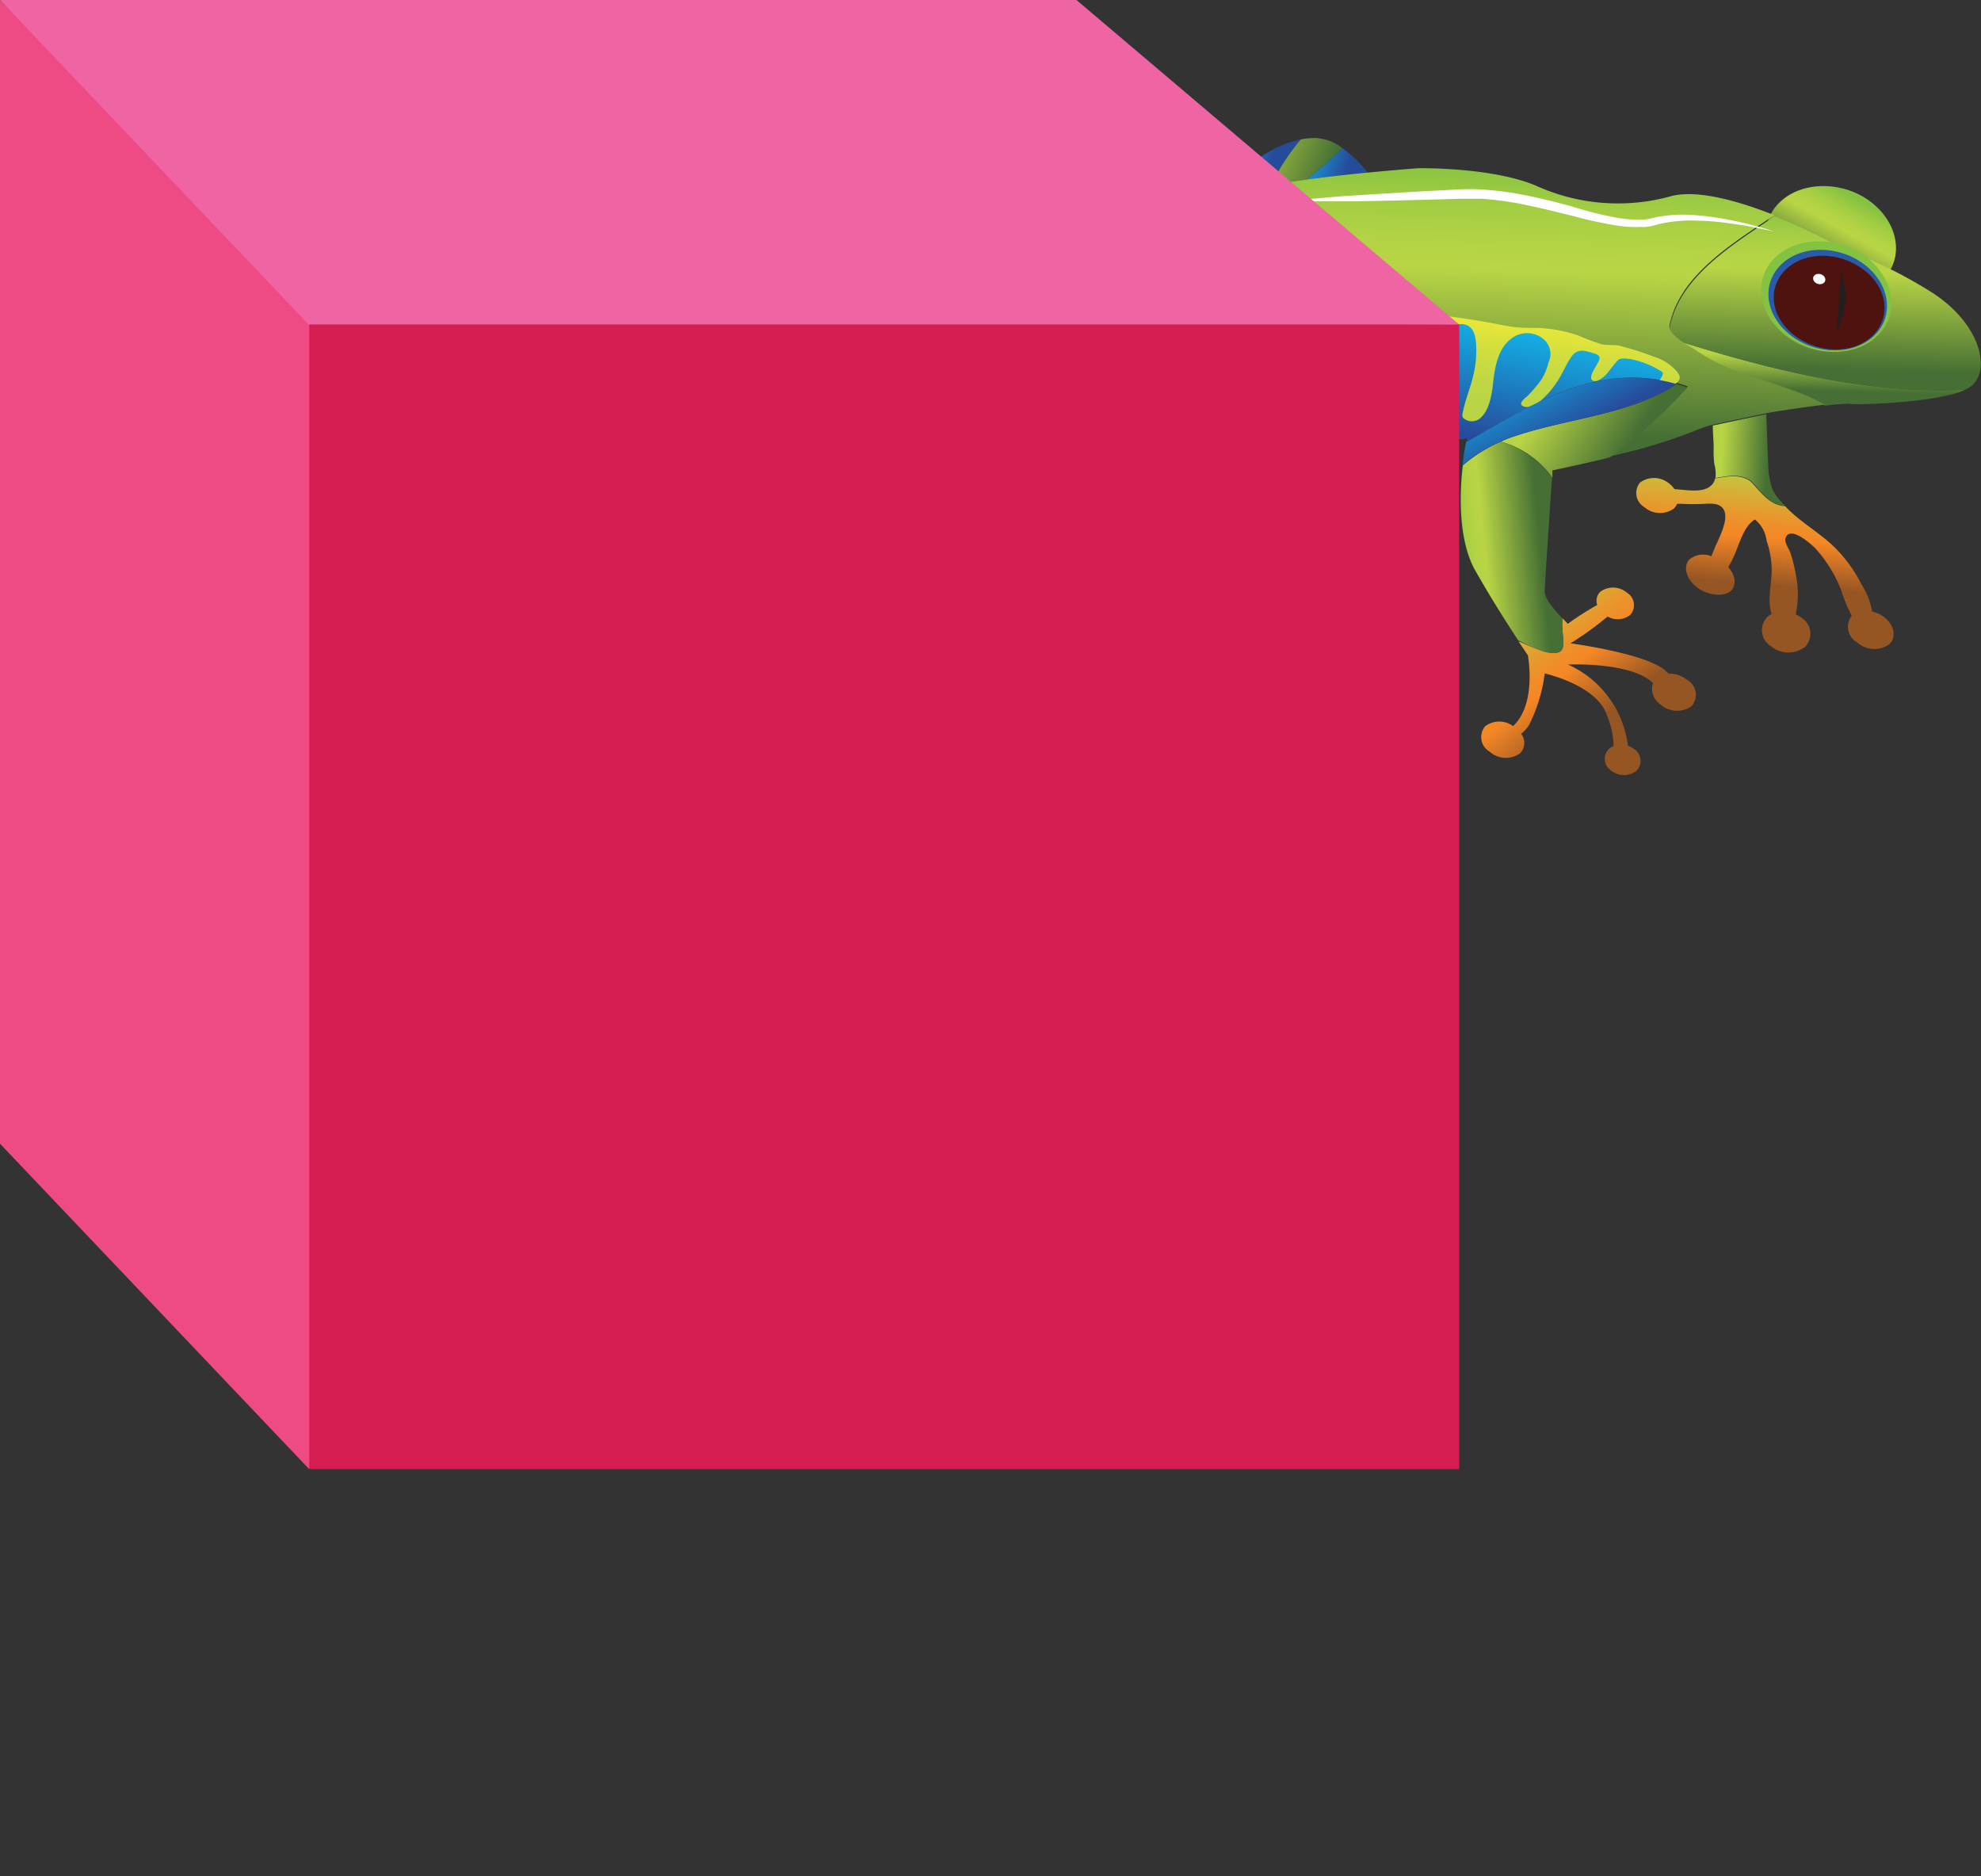 <svg id="Layer_1" data-name="Layer 1" xmlns="http://www.w3.org/2000/svg" xmlns:xlink="http://www.w3.org/1999/xlink" viewBox="0 0 184.8 175"><rect x="0" y="0" width="184.8" height="175" fill="#333333" stroke="none"/><defs><style>.cls-1{fill:url(#linear-gradient);}.cls-2{fill:url(#linear-gradient-2);}.cls-3{fill:url(#linear-gradient-3);}.cls-4{fill:url(#linear-gradient-4);}.cls-5{fill:url(#linear-gradient-5);}.cls-6{fill:url(#linear-gradient-6);}.cls-7{fill:url(#linear-gradient-7);}.cls-8{fill:url(#linear-gradient-8);}.cls-9{fill:url(#linear-gradient-9);}.cls-10{fill:url(#linear-gradient-10);}.cls-11{fill:url(#linear-gradient-11);}.cls-12{fill:url(#linear-gradient-12);}.cls-13{fill:url(#linear-gradient-13);}.cls-14{fill:url(#linear-gradient-14);}.cls-15{fill:url(#linear-gradient-15);}.cls-16{fill:url(#linear-gradient-16);}.cls-17{fill:url(#linear-gradient-17);}.cls-18{fill:url(#radial-gradient);}.cls-19{fill:url(#radial-gradient-2);}.cls-20{fill:url(#linear-gradient-18);}.cls-21{fill:url(#linear-gradient-19);}.cls-22{fill:url(#linear-gradient-20);}.cls-23{fill:url(#linear-gradient-21);}.cls-24{fill:url(#linear-gradient-22);}.cls-25{fill:url(#linear-gradient-23);}.cls-26{fill:#221f1f;}.cls-27{fill:#fff;}.cls-28{fill:#ee4a83;}.cls-29{fill:#ef65a4;}.cls-30{fill:#d61d52;}</style><linearGradient id="linear-gradient" x1="-1825.03" y1="365.31" x2="-1823.44" y2="357.54" gradientTransform="matrix(-0.95, -0.3, 0.3, -0.95, -1670.32, -182.01)" gradientUnits="userSpaceOnUse"><stop offset="0" stop-color="#84c241"/><stop offset="0.02" stop-color="#89c441"/><stop offset="0.17" stop-color="#a3cd43"/><stop offset="0.3" stop-color="#b3d345"/><stop offset="0.4" stop-color="#b9d545"/><stop offset="1" stop-color="#456f34"/></linearGradient><linearGradient id="linear-gradient-2" x1="-1824.61" y1="339.49" x2="-1817.58" y2="337.74" gradientTransform="matrix(-0.95, -0.3, 0.3, -0.95, -1670.32, -182.01)" gradientUnits="userSpaceOnUse"><stop offset="0" stop-color="#456f34"/><stop offset="0.6" stop-color="#b9d545"/><stop offset="0.7" stop-color="#b3d345"/><stop offset="0.83" stop-color="#a3cd43"/><stop offset="0.98" stop-color="#89c441"/><stop offset="1" stop-color="#84c241"/></linearGradient><linearGradient id="linear-gradient-3" x1="-1825.29" y1="339.07" x2="-1827.72" y2="328.21" gradientTransform="matrix(-0.95, -0.3, 0.3, -0.95, -1670.32, -182.01)" gradientUnits="userSpaceOnUse"><stop offset="0" stop-color="#b9d545"/><stop offset="0.24" stop-color="#d5b136"/><stop offset="0.47" stop-color="#ec922a"/><stop offset="0.61" stop-color="#f58725"/><stop offset="1" stop-color="#965624"/></linearGradient><linearGradient id="linear-gradient-4" x1="-1778.85" y1="353.38" x2="-1773.52" y2="353.38" gradientTransform="matrix(-0.95, -0.3, 0.3, -0.95, -1670.32, -182.01)" gradientUnits="userSpaceOnUse"><stop offset="0" stop-color="#264b9b"/><stop offset="1" stop-color="#10bef0"/></linearGradient><linearGradient id="linear-gradient-5" x1="-1771.9" y1="350.92" x2="-1766.17" y2="350.92" xlink:href="#linear-gradient-4"/><linearGradient id="linear-gradient-6" x1="-1777.33" y1="352.47" x2="-1763.65" y2="353.87" xlink:href="#linear-gradient-2"/><linearGradient id="linear-gradient-7" x1="-1827.57" y1="347.17" x2="-1826.09" y2="352.39" xlink:href="#linear-gradient-2"/><linearGradient id="linear-gradient-8" x1="-1827.15" y1="349.11" x2="-1822.96" y2="363.88" xlink:href="#linear-gradient-2"/><linearGradient id="linear-gradient-9" x1="-1801.29" y1="334.53" x2="-1794.29" y2="359.24" xlink:href="#linear-gradient-2"/><linearGradient id="linear-gradient-10" x1="-1793.98" y1="332.85" x2="-1792.67" y2="344.79" xlink:href="#linear-gradient-4"/><linearGradient id="linear-gradient-11" x1="-8424.1" y1="345.76" x2="-8407.42" y2="345.76" gradientTransform="matrix(0.95, 0.3, 0.3, -0.95, 8039.58, 2896.45)" xlink:href="#linear-gradient-4"/><linearGradient id="linear-gradient-12" x1="-1778.31" y1="317.83" x2="-1787.36" y2="314.06" xlink:href="#linear-gradient-3"/><linearGradient id="linear-gradient-13" x1="-1780.02" y1="316.51" x2="-1787.5" y2="321.68" xlink:href="#linear-gradient-3"/><linearGradient id="linear-gradient-14" x1="-1782.76" y1="335.56" x2="-1774.82" y2="330.71" xlink:href="#linear-gradient-2"/><linearGradient id="linear-gradient-15" x1="-1769.2" y1="324.91" x2="-1764.47" y2="317.09" xlink:href="#linear-gradient-2"/><linearGradient id="linear-gradient-16" x1="-1771.99" y1="332.3" x2="-1769.19" y2="325.07" xlink:href="#linear-gradient-2"/><linearGradient id="linear-gradient-17" x1="-8373.78" y1="367.34" x2="-8361.42" y2="367.34" gradientTransform="matrix(0.95, 0.3, 0.3, -0.95, 8039.58, 2896.45)" xlink:href="#linear-gradient"/><radialGradient id="radial-gradient" cx="-8572.92" cy="357.63" r="5.21" gradientTransform="matrix(1.17, 0.37, 0.3, -0.95, 10078.21, 3543.25)" gradientUnits="userSpaceOnUse"><stop offset="0" stop-color="#3066af"/><stop offset="0.71" stop-color="#2b60ab"/><stop offset="1" stop-color="#285ca8"/></radialGradient><radialGradient id="radial-gradient-2" cx="-8572.81" cy="357.35" r="4.85" gradientTransform="matrix(1.17, 0.37, 0.3, -0.95, 10078.21, 3543.25)" gradientUnits="userSpaceOnUse"><stop offset="0" stop-color="#ed4523"/><stop offset="0.13" stop-color="#e74322"/><stop offset="0.3" stop-color="#d73e20"/><stop offset="0.49" stop-color="#bb351d"/><stop offset="0.69" stop-color="#952918"/><stop offset="0.91" stop-color="#651912"/><stop offset="1" stop-color="#4e120f"/></radialGradient><linearGradient id="linear-gradient-18" x1="-1795.73" y1="345.63" x2="-1797.75" y2="336.42" gradientTransform="matrix(-0.95, -0.3, 0.3, -0.95, -1670.32, -182.01)" gradientUnits="userSpaceOnUse"><stop offset="0" stop-color="#fbed34"/><stop offset="0.17" stop-color="#e9e739"/><stop offset="0.49" stop-color="#cfdd3f"/><stop offset="0.78" stop-color="#bfd744"/><stop offset="1" stop-color="#b9d545"/></linearGradient><linearGradient id="linear-gradient-19" x1="-8419.29" y1="347.16" x2="-8402.62" y2="347.16" gradientTransform="matrix(0.95, 0.3, 0.3, -0.95, 8039.58, 2896.45)" xlink:href="#linear-gradient-4"/><linearGradient id="linear-gradient-20" x1="-1805.29" y1="319.07" x2="-1816.77" y2="311.28" xlink:href="#linear-gradient-3"/><linearGradient id="linear-gradient-21" x1="-1812" y1="337.33" x2="-1797.83" y2="341.35" xlink:href="#linear-gradient-2"/><linearGradient id="linear-gradient-22" x1="-1806.8" y1="325.36" x2="-1798.69" y2="321.92" xlink:href="#linear-gradient-2"/><linearGradient id="linear-gradient-23" x1="-1806.58" y1="336.36" x2="-1799.93" y2="342.86" xlink:href="#linear-gradient-4"/></defs><title>behind-position</title><path class="cls-1" d="M175.51,26.22c-2.13,2-6,1.92-8.56-.13s-3-5.31-.86-7.29,6-1.92,8.56.13S177.64,24.24,175.51,26.22Z"/><path class="cls-2" d="M163.31,44.83c-1-.68-2.11-.44-3.28-.25a3.6,3.6,0,0,0-.11-1.32,9.37,9.37,0,0,1-.06-1.44c0-.66-.07-1.31-.08-2v-.13l5-1.07v.28c.06,1.55.11,3.1.18,4.66a7.3,7.3,0,0,0,.36,2,4.22,4.22,0,0,0,.86,1.25l.32.37C165,47.08,164.23,45.71,163.31,44.83Z"/><path class="cls-3" d="M153,45a2.21,2.21,0,0,1,2.75.13,2.25,2.25,0,0,1,.46.49c1.27.08,2.71.4,3.48-.4a1.13,1.13,0,0,0,.3-.6c1.17-.19,2.28-.43,3.28.25.92.88,1.7,2.25,3.26,2.34,1.37,1.49,3.45,2.59,4.84,4.07a13,13,0,0,1,2.27,3.21,6.63,6.63,0,0,1,1,2.54,2.92,2.92,0,0,1,1.14.54c.95.75,1.15,1.88.46,2.52a2.4,2.4,0,0,1-3-.18,1.67,1.67,0,0,1-.5-2.48,14.39,14.39,0,0,1-1-2.43,12.89,12.89,0,0,0-2.33-3.79c-.35-.38-2.45-2.3-2.85-1-.12.36.34,1,.46,1.35a14.68,14.68,0,0,1,.5,2,9.06,9.06,0,0,1,0,3.74,2.73,2.73,0,0,1,.53.32,1.75,1.75,0,0,1,.34,2.71,2.54,2.54,0,0,1-3.19-.07,1.75,1.75,0,0,1-.34-2.71,1.84,1.84,0,0,1,.41-.28c-.43-1.26,0-2.8,0-4a8.13,8.13,0,0,0-.47-2.82,3,3,0,0,0-1.09-2c-.92.55-1.34,1.9-1.7,2.79a9,9,0,0,1-.79,1.65c.68.77.8,1.7.23,2.23s-2.09.48-3.14-.34-1.34-2-.66-2.65a2.06,2.06,0,0,1,2-.25l.26-.65c.34-.88,1.54-2.9.8-3.83-.38-.48-1.11-.44-1.66-.41a21.39,21.39,0,0,1-2.21,0h-.39a1.25,1.25,0,0,1-.3.44,2.21,2.21,0,0,1-2.75-.13A1.52,1.52,0,0,1,153,45Z"/><path class="cls-4" d="M127.64,16.17s-2.82.18-5.78.58a33.75,33.75,0,0,0,3.37-2.94A11.78,11.78,0,0,1,127.64,16.17Z"/><path class="cls-5" d="M113.49,18.84s3.14-4.93,7.86-5.83a21.35,21.35,0,0,0-2.81,4.29,15.34,15.34,0,0,0-1.67.44Z"/><path class="cls-6" d="M122.68,12.87a4.48,4.48,0,0,1,2.55.94,33.75,33.75,0,0,1-3.37,2.94c-1.14.15-2.29.34-3.32.56A21.35,21.35,0,0,1,121.35,13,7.73,7.73,0,0,1,122.68,12.87Z"/><path class="cls-7" d="M172.49,37.66a15.29,15.29,0,0,0-2.22.18l-.15-.07c-3.9-2.12-8.38-2.44-12.09-5.15a12.9,12.9,0,0,1-1.23-.76c8.72,2.73,17.75,4.93,26.59,4.47C180.64,37.62,172.75,37.79,172.49,37.66Z"/><path class="cls-8" d="M155.79,30.37c1-4.54,5.59-7.4,9.76-10.2a60.17,60.17,0,0,1,6.31,3,44.07,44.07,0,0,1,8.19,4c4.48,2.78,5.68,7,4,8.7a2.37,2.37,0,0,1-.71.47c-8.84.46-17.87-1.74-26.59-4.47C156.16,31.39,155.63,30.85,155.79,30.37Z"/><path class="cls-9" d="M113,20.79a2.67,2.67,0,0,1,.47-2h0l3.38-1.1c3.38-1.1,15.42-2,15.42-2s6.73-.13,10.93,1.59a18.5,18.5,0,0,0,12.75,1c2.47-.61,6.3.49,9.57,1.79-4.17,2.8-8.8,5.66-9.76,10.2-.25.8,1.33,1.74,2.25,2.25,3.71,2.71,8.19,3,12.09,5.15l.15.07c-1.45.17-3.44.45-5.44.79l-5,1.07a12.09,12.09,0,0,0-1.82.63,51.89,51.89,0,0,1-7.79,2.33,49.2,49.2,0,0,0,7.24-6.52,15.47,15.47,0,0,0-2.51-.68c.56-.32.37-.8.81-1.26-13.39-4.25-26.28-5.31-40.07-5.85-.3-.36-.6-.74-.9-1.13A8.52,8.52,0,0,1,113,20.79Z"/><path class="cls-10" d="M154.91,35.46c-6.92-1.27-12.81,2.73-18.13,5.8.05-.26.09-.41.09-.41-1.63.93-10.07-3.65-10.94-4.12-5.51-3.51-8-5.6-10.27-8.37,13.78.53,26.41,1.52,39.8,5.76C155,34.58,155.47,35.14,154.91,35.46Z"/><path class="cls-11" d="M111.84,25.31c1.11-1.31,2.19-2,3.31-.26,4.07,6.14,7.11,12.22,8.33,18.72-2.15-2.39-5-4.23-7.25-6.6l.9.74S111.49,29.31,111.84,25.31Z"/><path class="cls-12" d="M122.33,50.92a29.47,29.47,0,0,1,3.94,1.89,3.14,3.14,0,0,1,2.92,0c1.37.64,2.1,1.85,1.64,2.71s-2,1-3.33.39a2.75,2.75,0,0,1-1.77-2.11c-1.5-.19-3.8-.74-5-.75-1.85,0-3.43.45-2.91,2.24a3.38,3.38,0,0,1,.12,1.12H118c1.3.61,1.92,1.91,1.37,2.9a2.56,2.56,0,0,1-3.34.7c-1.3-.61-1.92-1.91-1.37-2.9a1.71,1.71,0,0,1,.5-.57c-.15-.28-.29-.58-.43-.89,1.24-1.92,3.77-3.14,6.35-3.73C121.23,51.75,121.92,51.39,122.33,50.92Z"/><path class="cls-13" d="M122.64,50.15c-.8-1.26-2.23-1.37-3.53-1.7.55-.09,1.29-.2,2-.25a37.34,37.34,0,0,0,4.53-.68,1.54,1.54,0,0,1,.73,1.94,2,2,0,0,1-2.53.46l-.09,0a4.22,4.22,0,0,1-1.33.86A1,1,0,0,0,122.64,50.15Z"/><path class="cls-14" d="M123.44,43.56c-1.24-6.42-4.26-12.43-8.28-18.51-1.13-1.79-2.2-1-3.31.26a2.51,2.51,0,0,1,.32-1.09c1.2-2,3.52-2.29,5.54-1.47,2.84,7.2,8.93,14.79,10.49,22.06a2.4,2.4,0,0,1-1.3,2.26c-.42.18-.82.33-1.21.46l-1.27.24A4.87,4.87,0,0,0,123.44,43.56Z"/><path class="cls-15" d="M109.85,46.23c2.28.5,8.42,2.38,8.42,2.38l.84-.15c1.3.34,2.73.44,3.53,1.7a1,1,0,0,1-.17.58l-.3.12.16.06c-.41.48-1.09.84-1.22,1.07-2.57.59-5.1,1.82-6.35,3.73-.78-1.79-1.4-4-2.45-4.46-1.48-.69-6.25-1-9.59-6.88s-9.83-13.55-8.65-15.71a18,18,0,0,1,5.35,4C100.18,33.86,107.69,45.75,109.85,46.23Z"/><path class="cls-16" d="M104.26,28.15c4.23,2.76,9.82,7.26,12,9,2.29,2.37,5.09,4.21,7.25,6.6v-.21a4.87,4.87,0,0,1,1,4.21,22.46,22.46,0,0,1-3.26.44c-2.16-.21-4.1-1.25-6.42-3-4.12-3.13-15.38-12.62-15.38-12.62l.06.1a18,18,0,0,0-5.35-4l.05-.1C95.58,26.57,98.92,24.67,104.26,28.15Z"/><path class="cls-17" d="M175.08,31.37c-2.13,2-6,1.92-8.56-.13s-3-5.31-.86-7.29,6-1.92,8.56.13S177.21,29.39,175.08,31.37Z"/><path class="cls-18" d="M174.78,31.36c-1.93,1.8-5.41,1.75-7.78-.12s-2.71-4.83-.78-6.63,5.42-1.74,7.78.12S176.72,29.56,174.78,31.36Z"/><path class="cls-19" d="M174.62,31.37c-1.8,1.68-5,1.63-7.25-.11s-2.53-4.5-.72-6.18,5-1.63,7.25.11S176.42,29.69,174.62,31.37Z"/><path class="cls-20" d="M123,28.48a47.48,47.48,0,0,0,4.83.49c1,.06,2,.18,3.05.16.51,0,1,.11,1.49.15s1.12,0,1.68.09c1.48.17,2.9.37,4.38.63.91.16,1.83.36,2.74.49s1.78.06,2.7.11a14,14,0,0,1,3.28.66,24.06,24.06,0,0,0,2.26.85c.57.13,1.18,0,1.76.16a28.09,28.09,0,0,1,3.12,1,4.56,4.56,0,0,1,2.06,1.29c.36.41.49.71.15,1.07a1.36,1.36,0,0,1-1.11.38c-.5,0-.65-.1-.69-.38.24-.38.65-.82.26-1a8.08,8.08,0,0,0-3-1.16h-.06a2.28,2.28,0,0,0-.76,0c-.22.07-.29.22-.43.37-.28.31-.51.66-.8,1s-1,.92-1.37.63.29-1.19.41-1.44c.25-.5.57-.82-.28-1.08s-1.5-.47-2.06.3-.82,1.58-1.33,2.32a8.63,8.63,0,0,1-1.41,1.68c-.32.28-1.14.91-1.75.65s.23-.83.41-1a16,16,0,0,0,1.21-1.42,5.4,5.4,0,0,0,.72-1.69,1.82,1.82,0,0,0-.3-2,2.37,2.37,0,0,0-3.17-.21c-1.27.92-1.56,2.77-1.71,4.18-.11,1-.34,2.56-1.23,3.27a1.19,1.19,0,0,1-1.31.12c-.44-.23-.33-.42-.25-.82.22-1.11.69-2.18.94-3.29a9.78,9.78,0,0,0,.25-3.19c-.09-.78-.36-1.66-1.47-1.62-1.93.08-2.37,2-2.67,3.29-.12.55-.36,4.85-1.32,4.63-.51-.12-.74-1-.81-1.39-.14-.7-.29-1.42-.38-2.12-.17-1.28-.09-2.54-.29-3.81-.09-.54-.48-1.11-1.16-.8a2.11,2.11,0,0,0-.9,1.17c-.32.81-.54,1.68-.8,2.51-.11.34-.32,1.18-.8,1.3s-.58-.38-.69-.72a17.63,17.63,0,0,1-.51-1.88,11.58,11.58,0,0,0-.12-1.25c-.39-1.31-2.27-1.37-3.48-1.7-.43-.12-1.08-.36-1-.85S122.58,28.42,123,28.48Z"/><path class="cls-21" d="M117.7,22.74a6,6,0,0,1,3,2.65s7.9,13.71,7.47,19.41C126.63,37.53,120.55,30,117.7,22.74Z"/><path class="cls-22" d="M145.31,60.86c1-.25.24-1.89.47-3.18l.47.5A30.43,30.43,0,0,1,149,56.42a1.16,1.16,0,0,1,.3-1.24,2,2,0,0,1,2.46.09,1.36,1.36,0,0,1,.31,2.09,1.88,1.88,0,0,1-2.1.14,29.66,29.66,0,0,1-3.46,2.5s6.91.93,8.77,2.48a3.71,3.71,0,0,1,.37.35,2.69,2.69,0,0,1,1.74.58,1.6,1.6,0,0,1,.41,2.45,2.32,2.32,0,0,1-2.89-.15,1.75,1.75,0,0,1-.71-2c-2-2-7.93-1.73-7.93-1.73a9.56,9.56,0,0,1,5.58,7.49v.08a2,2,0,0,1,.6.32,1.31,1.31,0,0,1,.23,2,1.9,1.9,0,0,1-2.38,0,1.31,1.31,0,0,1-.23-2,1.42,1.42,0,0,1,.46-.28,8,8,0,0,0-.63-2.88c-.92-2.82-5.8-3.9-5.8-3.9a14.73,14.73,0,0,1-1.48,4.85,3.39,3.39,0,0,1-.72.78,1.38,1.38,0,0,1-.11,1.83,2.27,2.27,0,0,1-2.82-.16,1.57,1.57,0,0,1-.41-2.39,2.2,2.2,0,0,1,2.59,0h0c2.24-2.08,1.38-6.6,1.38-6.6s-.33-.48-.88-1.31C142.92,60.34,144.2,61,145.31,60.86Z"/><path class="cls-23" d="M140,41.19l.63-.27c5.28-1.93,11.37-2.15,15.78-5.11a9,9,0,0,1,1,.34,49.2,49.2,0,0,1-7.24,6.52c-2.87.69-5.35,1.2-5.35,1.2v.7A8.67,8.67,0,0,0,140,41.19Z"/><path class="cls-24" d="M144.78,44.57c-.16,2.36-.67,9.9-.68,10.6s1,1.82,1.67,2.52c-.22,1.29.55,2.93-.47,3.18s-2.39-.52-3.67-1.15c-.91-1.37-2.42-3.72-4-6.49s-1.5-7.11-1.17-9.82A14.11,14.11,0,0,1,140,41.19,8.67,8.67,0,0,1,144.78,44.57Z"/><path class="cls-25" d="M156.37,35.81c-4.41,3-10.49,3.18-15.78,5.11a14.44,14.44,0,0,0-4.16,2.48c.11-1,.25-1.71.33-2.15C142.47,38,148.82,33.63,156.37,35.81Z"/><path class="cls-26" d="M171.35,30.82l.42-5.51A6.93,6.93,0,0,1,171.35,30.82Z"/><ellipse class="cls-27" cx="169.72" cy="26.03" rx="0.47" ry="0.58" transform="translate(93.58 179.93) rotate(-72.4)"/><path class="cls-27" d="M165.53,21.6l-.51-.16c-.33-.1-.82-.25-1.45-.42s-1.4-.35-2.29-.52a25.76,25.76,0,0,0-3-.42,13.34,13.34,0,0,0-3.58.14l-.47.1-.43.1-.42.06h-.45a10.71,10.71,0,0,1-1.91-.14,32.51,32.51,0,0,1-4.1-1c-1.41-.41-2.85-.76-4.32-1.07a30.39,30.39,0,0,0-4.43-.6,19.48,19.48,0,0,0-2.17,0l-2.05.11c-1.35.06-2.65.14-3.88.22l-3.47.21-1.54.1-1.39.12-2.25.2-1.45.14-.51,0h7.25l3.5-.07,3.9-.1,2.06-.06h2.07a29.5,29.5,0,0,1,4.26.61c1.43.29,2.85.66,4.26,1a37.76,37.76,0,0,0,4.24.91,10.65,10.65,0,0,0,2.1.1,1.77,1.77,0,0,0,.51,0l.51-.09.45-.12.41-.1a13.39,13.39,0,0,1,3.34-.27,23,23,0,0,1,3,.25c.93.12,1.65.24,2.29.37l1.47.3Z"/><polygon class="cls-28" points="28.84 137.02 0 106.67 0 0 30.13 30.83 30.66 129.08 28.84 137.02"/><polygon class="cls-29" points="136.11 30.26 100.42 0 0 0 29.68 31.2 136.11 30.26"/><rect class="cls-30" x="28.85" y="30.26" width="107.27" height="106.76"/></svg>